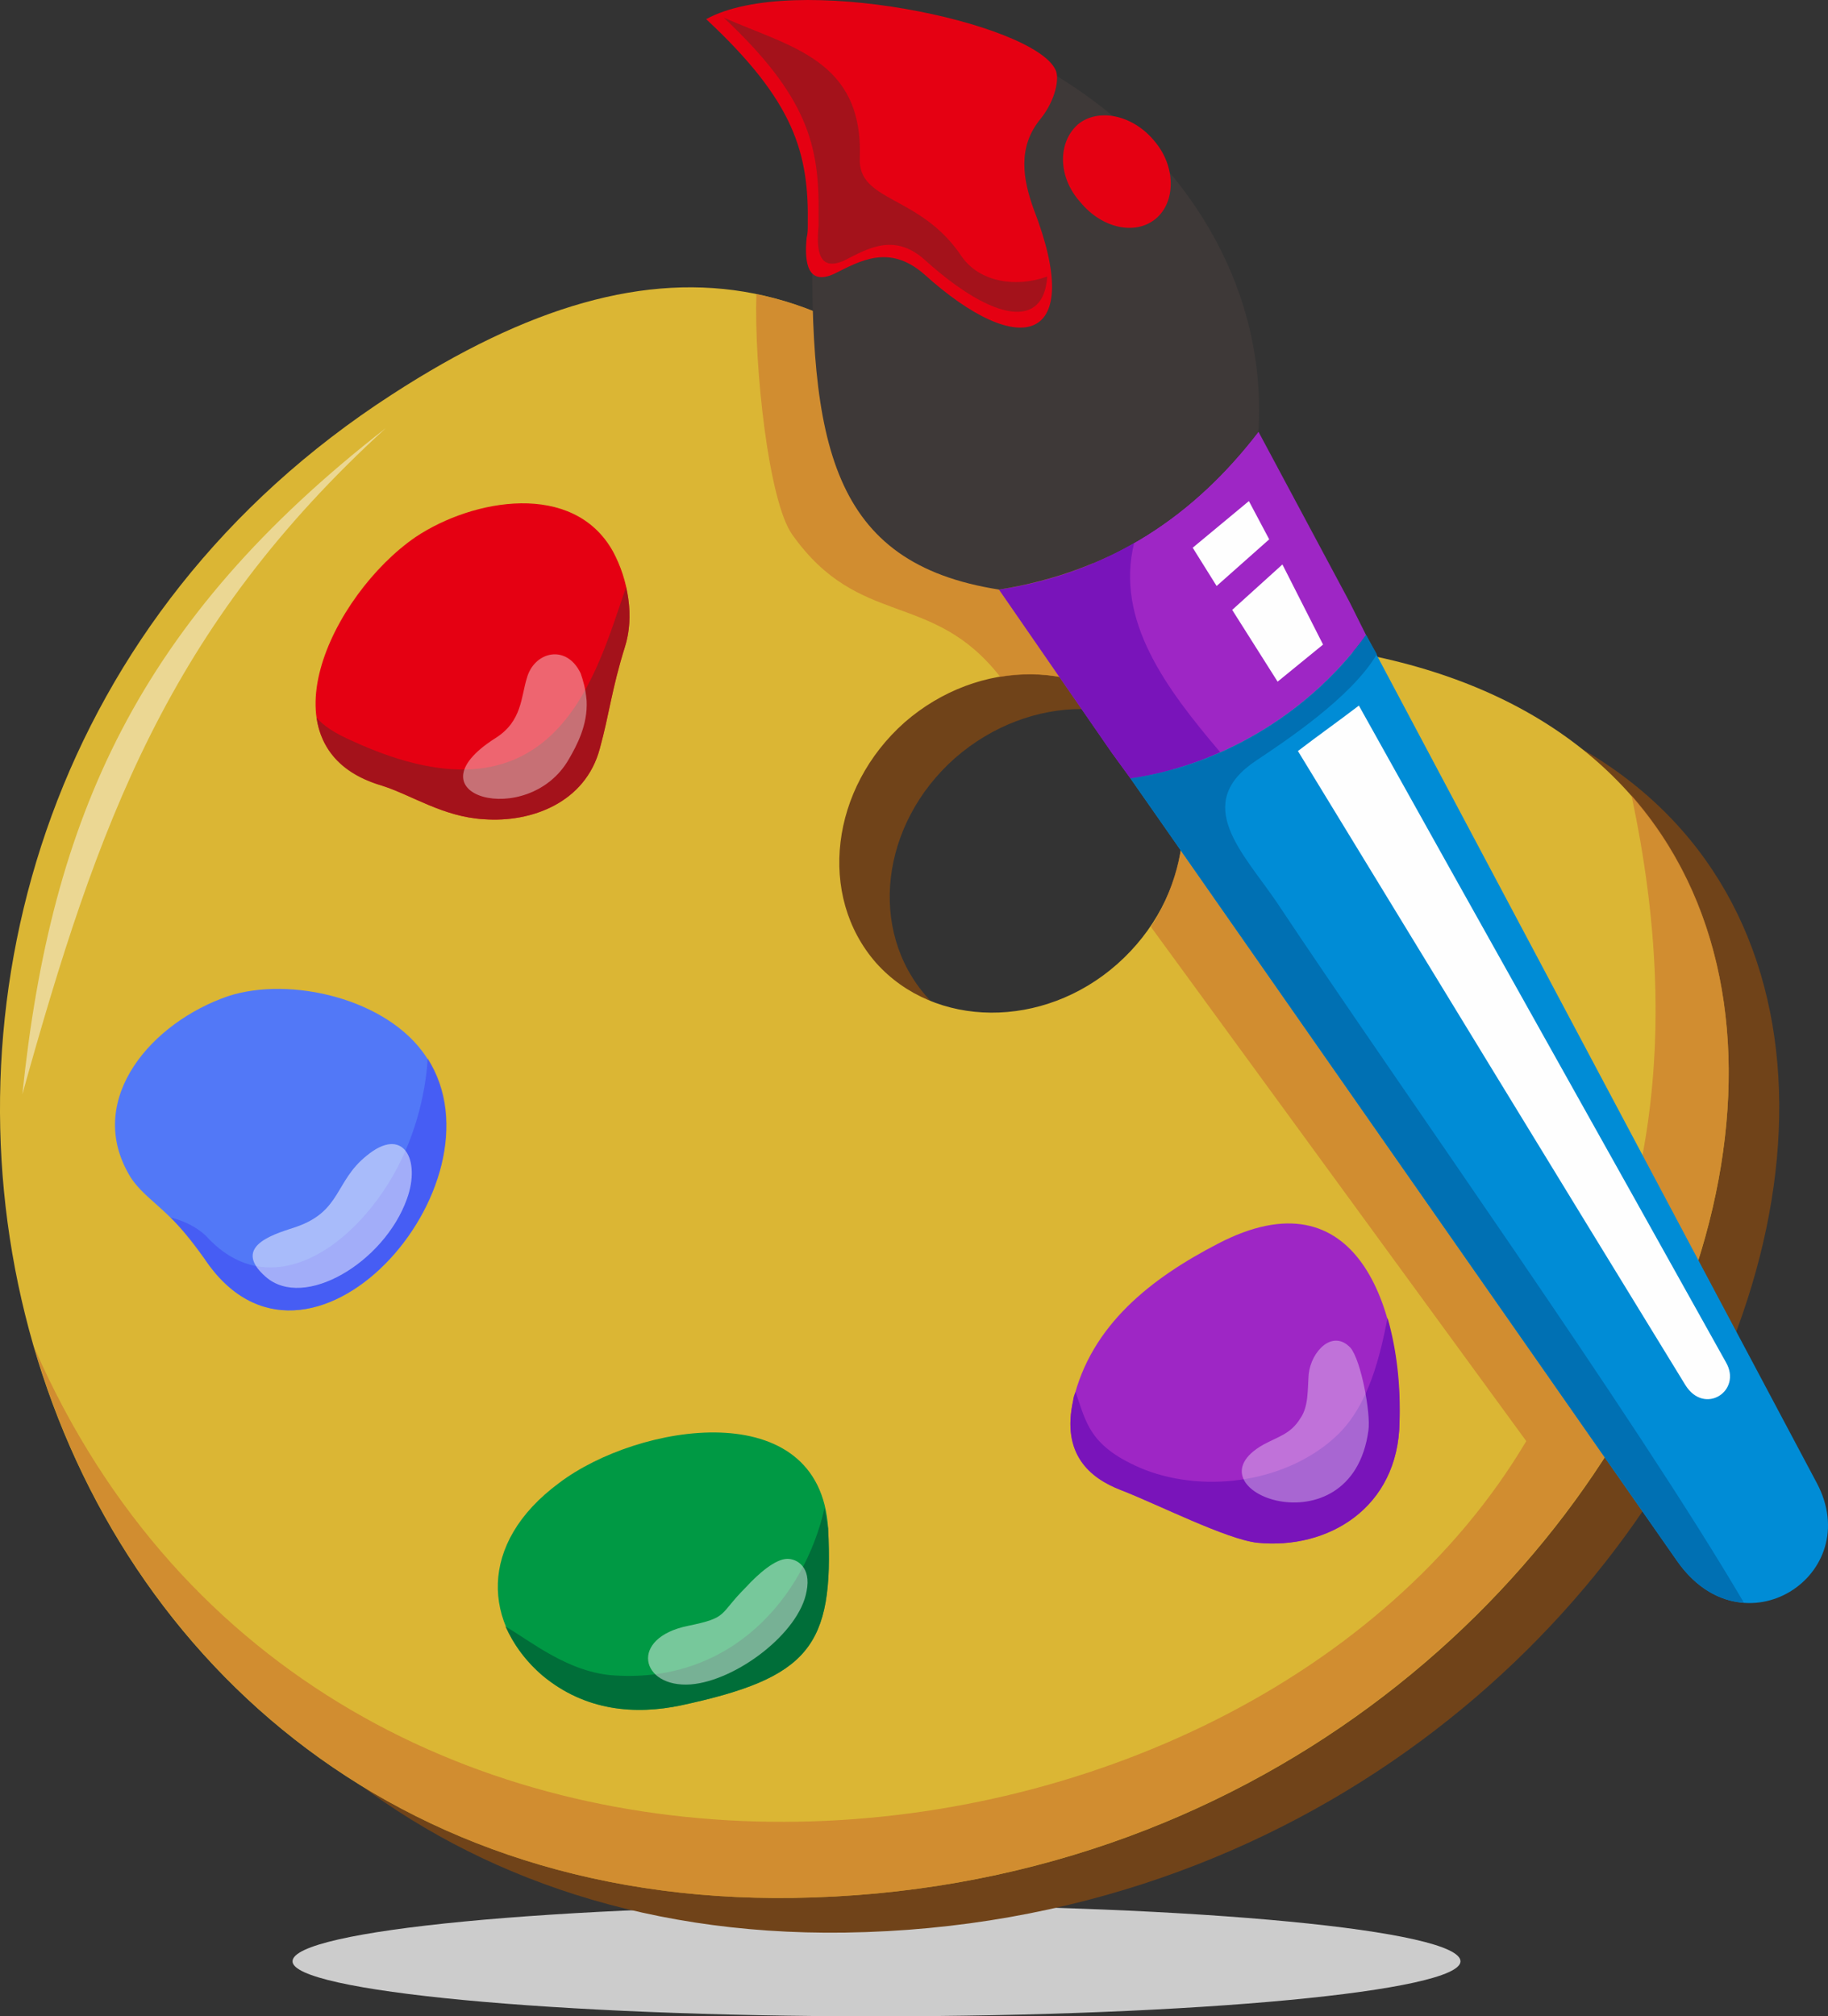 <svg width="602.15" height="663.92" viewBox="0 0 602.15 663.92" xmlns="http://www.w3.org/2000/svg" xmlns:xlink="http://www.w3.org/1999/xlink" xml:space="preserve" overflow="hidden"><rect x="0" y="0" width="602.15" height="663.92" fill="#333333" stroke="none"/><defs></defs><g><path d="M567.33 465.84C571.66 463.48 577.17 465.05 579.93 469.38 582.69 473.71 581.51 479.62 577.17 482.37 573.23 484.73 567.33 483.16 564.57 478.83 561.82 474.11 563 468.6 567.33 465.84L567.33 465.84Z" fill="#FEFEFE" fill-rule="evenodd" clip-rule="evenodd"/><g><path d="M288.53 663.92C394.46 663.92 481.09 655.65 481.09 645.81 481.09 635.57 394.46 627.3 288.53 627.3 182.6 627.3 96.36 635.57 96.36 645.81 96.37 655.65 182.61 663.92 288.53 663.92L288.53 663.92Z" fill="#CCCCCC" fill-rule="evenodd" clip-rule="evenodd"/><g><path d="M278.3 636.35C578.36 632.02 708.31 247.29 440.93 223.27 407.06 220.12 385.8 211.06 366.11 184.68 301.14 96.47 235.77 83.48 145.59 141.36-76.5 285.1 2.25 640.29 278.3 636.35L278.3 636.35ZM314.52 249.66C339.33 228 374.77 228 394.06 250.05 413.36 272.1 409.42 307.15 384.61 328.81 360.2 350.47 324.75 350.47 305.46 328.42 285.78 306.36 290.11 271.31 314.52 249.66L314.52 249.66Z" fill="#704319" fill-rule="evenodd" clip-rule="evenodd"/></g><g><path d="M261.36 624.93C561.82 620.6 691.77 235.87 424 211.85 390.53 208.7 369.26 199.64 349.57 173.26 284.2 85.05 218.83 71.66 129.05 129.94-93.44 273.68-14.68 628.87 261.36 624.93L261.36 624.93ZM297.99 237.84C322.4 216.58 357.85 216.58 377.53 238.63 396.83 260.68 392.49 295.73 368.08 317.39 343.67 339.05 307.83 338.65 288.54 317 269.24 294.94 273.57 259.5 297.99 237.84L297.99 237.84Z" fill="#DBB634" fill-rule="evenodd" clip-rule="evenodd"/></g><g opacity="0.68"><path d="M411.4 210.28C385.02 205.95 366.51 196.1 349.58 173.26 316.9 129.16 284.61 103.95 249.16 96.87 248.37 120.1 253.1 164.99 260.97 176.02 283.02 207.13 307.04 194.13 329.49 222.88 343.67 220.52 357.84 223.27 369.26 231.15 383.44 226.03 399.19 218.15 411.4 210.28L411.4 210.28Z" fill="#CB792D" fill-rule="evenodd" clip-rule="evenodd"/></g><g opacity="0.68"><path d="M261.36 624.93C502.75 621.39 634.27 372.12 537.4 261.86 555.12 344.56 541.73 407.17 512.2 456.39L388.95 279.98C387.37 288.64 384.22 297.31 379.11 305.18L502.76 474.51C410.22 630.45 107.4 663.13 11.32 443.79 40.84 544.99 128.26 626.9 261.36 624.93L261.36 624.93Z" fill="#CB792D" fill-rule="evenodd" clip-rule="evenodd"/></g><path d="M136.93 176.81C109.37 195.71 84.56 246.51 125.9 258.72 135.74 261.87 145.98 268.96 159.37 269.75 175.12 270.93 192.84 264.24 197.57 246.52 200.72 235.1 201.51 226.83 205.84 213.05 208.99 203.21 207.02 191 201.9 181.55 188.91 158.3 155.83 164.2 136.93 176.81L136.93 176.81Z" fill="#E50012" fill-rule="evenodd" clip-rule="evenodd"/><path d="M104.24 236.27C105.82 246.51 112.12 254.78 125.9 258.72 135.74 261.87 145.98 268.96 159.37 269.75 175.12 270.93 192.84 264.24 197.57 246.52 200.72 235.1 201.51 226.83 205.84 213.05 207.81 206.75 207.81 200.06 206.23 193.36 196.39 221.32 183.78 274.87 116.45 244.16 110.15 241.39 106.61 239.02 104.24 236.27L104.24 236.27Z" fill="#871A1F" fill-rule="evenodd" clip-rule="evenodd" opacity="0.69"/><path d="M75.1 328.02C49.9 336.68 28.63 361.49 42.02 385.91 46.75 394.97 55.8 397.33 67.22 414.26 101.09 465.45 168.03 390.24 140.46 348.1 127.87 328.81 95.58 321.32 75.1 328.02L75.1 328.02Z" fill="#5278F7" fill-rule="evenodd" clip-rule="evenodd"/><g opacity="0.68"><path d="M56.2 400.87C59.35 404.02 62.89 408.35 67.23 414.26 101.1 465.45 167.65 390.24 140.87 348.5 140.48 356.38 138.51 366.61 134.57 376.46 123.15 405.6 92.04 431.98 68.81 407.96 65.65 404.41 60.93 402.05 56.2 400.87L56.2 400.87Z" fill="#4150F3" fill-rule="evenodd" clip-rule="evenodd"/></g><path d="M184.18 488.29C157.01 508.37 159.37 535.15 178.67 551.69 192.85 563.5 209.39 564.68 224.35 561.53 266.48 552.47 274.75 542.23 272.79 503.25 270.03 458.76 210.17 468.6 184.18 488.29L184.18 488.29Z" fill="#009944" fill-rule="evenodd" clip-rule="evenodd"/><path d="M166.46 535.54C169.22 541.45 173.15 546.96 178.67 551.69 192.85 563.5 209.39 564.68 224.35 561.53 266.48 552.47 274.75 542.23 272.79 503.25 272.4 500.89 272 498.92 271.61 496.56 264.92 526.09 240.89 554.05 202.7 551.69 187.33 550.9 174.73 540.27 166.46 535.54L166.46 535.54Z" fill="#005C34" fill-rule="evenodd" clip-rule="evenodd" opacity="0.69"/><path d="M401.16 409.53C379.11 420.95 359.42 436.31 353.51 461.12 349.57 478.84 359.02 486.72 369.26 490.65 381.47 495.38 403.91 506.8 414.15 507.98 437.38 510.34 460.62 496.56 461.01 468.21 461.8 431.19 447.23 385.51 401.16 409.53L401.16 409.53Z" fill="#9E26C5" fill-rule="evenodd" clip-rule="evenodd"/><path d="M354.3 458.36C353.91 459.15 353.51 460.33 353.51 461.12 349.57 478.84 359.02 486.72 369.26 490.65 381.47 495.38 403.91 506.8 414.15 507.98 437.38 510.34 460.62 496.56 461.01 468.21 461.4 456.79 460.22 444.98 457.07 433.95 454.71 445.76 451.16 462.3 440.53 472.54 424.38 487.9 397.61 491.84 377.13 483.96 358.63 476.48 357.84 468.21 354.3 458.36L354.3 458.36Z" fill="#7914BA" fill-rule="evenodd" clip-rule="evenodd"/><path d="M372.41 256.35 366.11 247.69 329.09 194.13C366.5 188.22 393.67 169.32 414.54 142.15L444.47 198.07 449.98 209.1C433.05 232.72 404.7 251.62 372.41 256.35L372.41 256.35Z" fill="#9E26C5" fill-rule="evenodd" clip-rule="evenodd"/><path d="M372.41 256.35 366.11 247.69 329.09 194.13C345.63 191.77 360.59 186.25 373.59 178.77 367.29 204.37 384.22 226.81 401.94 247.68 392.49 252.02 382.65 254.77 372.41 256.35L372.41 256.35Z" fill="#7914BA" fill-rule="evenodd" clip-rule="evenodd"/><path d="M552.37 513.89 372.41 256.35C404.7 251.62 433.05 232.72 449.99 209.1L598.45 488.29C614.59 518.61 574.03 544.99 552.37 513.89L552.37 513.89Z" fill="#008CD6" fill-rule="evenodd" clip-rule="evenodd"/><path d="M552.37 513.89 372.41 256.35C404.7 251.62 433.05 232.72 449.99 209.1L453.53 215.4C445.26 229.58 423.21 244.15 413.76 250.45 392.5 264.63 409.43 280.77 420.45 296.92 461.01 357.96 538.59 466.64 574.42 527.68 566.55 527.27 558.67 522.94 552.37 513.89L552.37 513.89Z" fill="#0070B3" fill-rule="evenodd" clip-rule="evenodd"/><path d="M329.09 194.13C273.57 185.47 266.48 146.09 267.66 74.81 268.05 50.79 261.75 33.46 232.61 6.29 317.67-16.55 420.05 50.39 414.54 142.15 393.68 169.32 366.5 188.23 329.09 194.13L329.09 194.13Z" fill="#3E3938" fill-rule="evenodd" clip-rule="evenodd"/><path d="M265.7 78.36C266.09 76.79 266.09 75.6 266.09 74.03 266.48 50.4 261.76 33.47 232.62 6.3 261.37-9.45 340.12 7.48 347.61 22.84 349.19 25.6 347.61 33.08 342.88 38.99 335 48.44 336.97 59.07 340.52 68.92 357.45 112.63 336.58 119.32 304.29 90.18 292.87 80.34 283.42 85.85 274.76 90.18 266.09 94.11 264.91 86.63 265.7 78.36L265.7 78.36Z" fill="#E50012" fill-rule="evenodd" clip-rule="evenodd"/><path d="M555.13 456C512.6 386.69 470.07 316.99 427.54 247.29 434.23 242.17 440.93 237.45 447.62 232.33 487.79 304.39 528.35 376.46 568.51 448.52 574.03 457.97 561.43 466.24 555.13 456L555.13 456Z" fill="#FEFEFE" fill-rule="evenodd" clip-rule="evenodd"/><path d="M191.27 221.7C192.06 224.06 192.85 226.43 193.24 230.76 193.63 238.64 190.09 245.33 187.33 250.06 173.94 273.29 133.38 261.87 163.31 242.97 171.97 237.46 171.58 229.58 173.55 223.28 175.91 214.61 186.54 211.85 191.27 221.7L191.27 221.7Z" fill="#FEFEFE" fill-rule="evenodd" clip-rule="evenodd" opacity="0.4"/><path d="M87.55 420.44C100.15 431.47 126.53 415.71 134.02 394.84 138.75 381.85 132.84 370.43 120.63 380.66 110.39 388.93 112.36 398.77 97.79 403.89 92.27 405.87 75.34 409.81 87.55 420.44L87.55 420.44Z" fill="#FEFEFE" fill-rule="evenodd" clip-rule="evenodd" opacity="0.5"/><path d="M265.7 523.91C267.28 516.03 262.55 513.28 259.4 513.28 255.46 513.28 249.95 518.01 245.62 522.73 236.56 531.79 240.11 532.57 226.72 535.33 207.03 539.27 210.97 555.81 227.51 554.63 242.46 553.45 263.33 537.7 265.7 523.91L265.7 523.91Z" fill="#FEFEFE" fill-rule="evenodd" clip-rule="evenodd" opacity="0.47"/><path d="M450.77 470.96C445.26 511.91 389.73 490.65 416.12 475.69 421.24 472.93 425.18 472.15 428.33 467.03 431.09 463.09 430.69 457.58 431.09 452.46 431.88 444.98 438.97 437.5 444.87 443.8 448.41 448.12 451.56 465.45 450.77 470.96L450.77 470.96Z" fill="#FEFEFE" fill-rule="evenodd" clip-rule="evenodd" opacity="0.35"/><path d="M420.85 224.45 405.89 200.82 422.43 185.86 435.82 212.24 420.85 224.45ZM400.76 192.95 392.88 180.35 411.39 164.99 418.08 177.59 400.76 192.95Z" fill="#FEFEFE" fill-rule="evenodd" clip-rule="evenodd"/><path d="M355.08 40.95C361.77 35.44 373.19 37.8 380.28 46.46 387.37 54.73 387.37 66.54 380.67 72.06 373.98 77.57 362.95 75.21 355.86 66.55 348.39 58.28 348.39 46.86 355.08 40.95L355.08 40.95Z" fill="#E50012" fill-rule="evenodd" clip-rule="evenodd"/><path d="M127.08 140.97C45.57 204.37 16.82 268.95 7.37 360.31 32.18 271.31 55.41 206.34 127.08 140.97L127.08 140.97Z" fill="#FEFEFE" fill-rule="evenodd" clip-rule="evenodd" opacity="0.47"/><g opacity="0.69"><path d="M269.63 74.53C269.63 73.03 269.63 71.9 269.63 70.77 270 47.86 265.96 31.72 238.4 5.81 260.45 15.57 284.33 19.7 283.23 52 282.5 66.65 303.07 64.02 316.67 84.29 322.55 92.93 334.67 94.8 344.96 91.05 343.86 108.32 327.69 106.07 305.28 86.17 294.99 76.41 286.17 81.66 278.09 85.79 269.63 89.55 268.9 82.41 269.63 74.53L269.63 74.53Z" fill="#871A1F" fill-rule="evenodd" clip-rule="evenodd"/></g></g></g></svg>